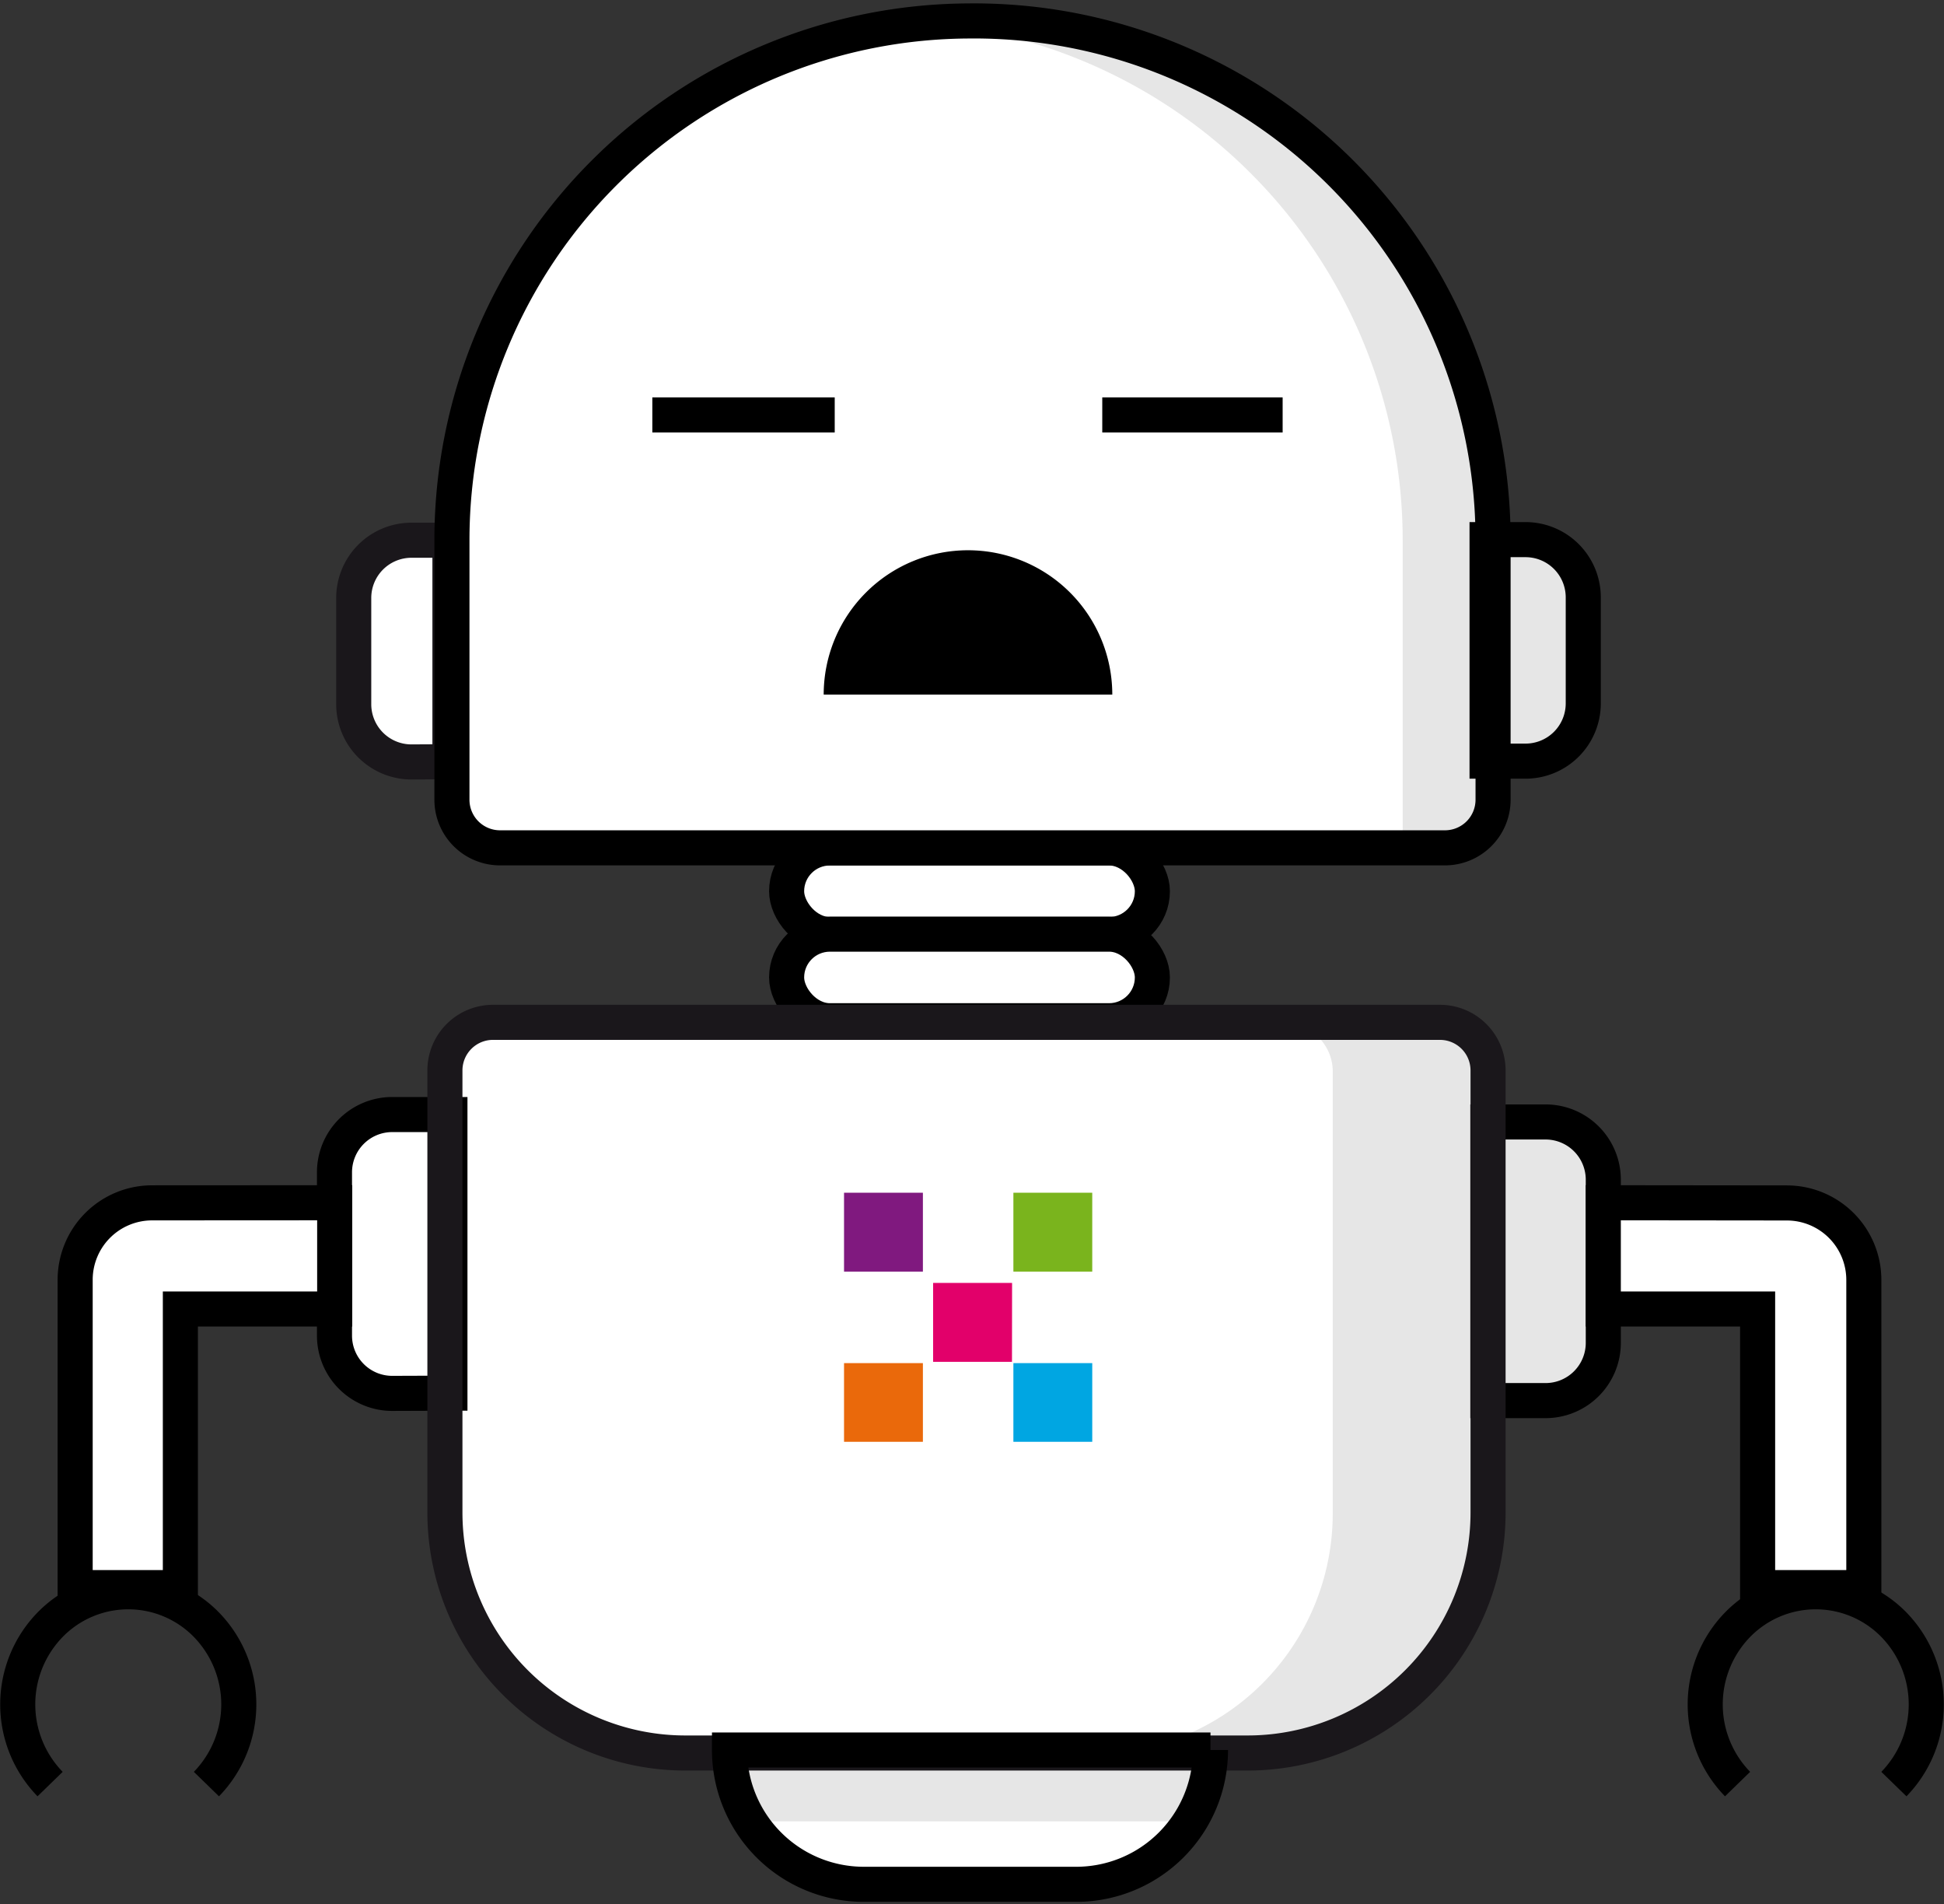 <svg class="negative" xmlns="http://www.w3.org/2000/svg" height="190" width="194" viewBox="0 0 194 190">
	<rect x="0" y="0" width="194" height="190" fill="#333333" stroke="none"/>
	<defs>
		<style>.cls-1,.cls-3,.cls-4{fill:#fff;}.cls-2,.cls-5{fill:#e6e6e6;}.cls-3,.cls-5,.cls-6{stroke:#000;}.cls-3,.cls-4,.cls-5,.cls-6,.cls-7{stroke-miterlimit:10;stroke-width:3.5px;}.cls-4,.cls-7{stroke:#1a171b;}.cls-6,.cls-7{fill:none;}.cls-8{fill:#80197f;}.cls-9{fill:#00a6e2;}.cls-10{fill:#ea690b;}.cls-11{fill:#e2006a;}.cls-12{fill:#7ab41d;}</style>
	</defs>
	<path class="cls-1" style="fill:#fff" d="m49.7 102h94a4.8 4.8 0 0 1 4.8 4.8v44.1a24 24 0 0 1 -24 24h-56.1a24 24 0 0 1 -24 -24v-44.1a4.8 4.8 0 0 1 4.83 -4.8z"/>
	<path class="cls-2" style="fill:#e6e6e6" d="m109 175a24 24 0 0 0 24 -24v-44.1a4.8 4.8 0 0 0 -4.8 -4.8h15.3a4.8 4.8 0 0 1 4.8 4.8v44.1a24 24 0 0 1 -24 24z"/>
	<path class="cls-1" style="fill:#fff" d="m107 188h-20.8a13.4 13.4 0 0 1 -13.4 -13.4h48a13.4 13.4 0 0 1 -13.4 13.4z"/>
	<path class="cls-2" style="fill:#e6e6e6" d="m121 175h-48.3a13.4 13.4 0 0 0 1.81 6.72h44.4a13.4 13.4 0 0 0 1.83 -6.72z"/>
	<rect style="stroke:#000;stroke-width:3.5px;stroke-miterlimit:10;fill:#fff" class="cls-3" rx="4.32" ry="4.32" height="8.64" width="36.5" y="84.6" x="78.5"/>
	<rect style="stroke:#000;stroke-width:3.5px;stroke-miterlimit:10;fill:#fff" class="cls-3" rx="4.32" ry="4.32" height="8.64" width="36.5" y="93.2" x="78.5"/>
	<path class="cls-1" style="fill:#fff" d="m96.7 2.09a51.8 51.8 0 0 1 52.3 51.8v25.9a4.8 4.8 0 0 1 -4.8 4.8h-94.3a4.8 4.8 0 0 1 -4.8 -4.8v-25.9a51.8 51.8 0 0 1 51.8 -51.8z"/>
	<path class="cls-2" style="fill:#e6e6e6" d="m96.7 2.09c-1.46 0-2.89.08-4.32.19a51.8 51.8 0 0 1 47.6 51.6v30.7h3.82a4.8 4.8 0 0 0 4.8 -4.8v-25.9a51.8 51.8 0 0 0 -52.3 -51.8z"/>
	<path class="cls-4" style="stroke:#1a171b;stroke-width:3.5px;stroke-miterlimit:10;fill:#fff" d="m44.9 76v-22.1h-3.84a5.76 5.76 0 0 0 -5.76 5.76v10.6a5.76 5.76 0 0 0 5.76 5.76z"/>
	<path class="cls-5" style="stroke:#000;stroke-width:3.5px;stroke-miterlimit:10;fill:#e6e6e6" d="m158 70.2v-10.6a5.76 5.76 0 0 0 -5.76 -5.76h-3.84v22.1h3.84a5.76 5.76 0 0 0 5.76 -5.76z"/>
	<path class="cls-3" style="stroke:#000;stroke-width:3.5px;stroke-miterlimit:10;fill:#fff" d="m44.9 139v-27.8h-5.76a5.76 5.76 0 0 0 -5.76 5.76v16.3a5.76 5.76 0 0 0 5.76 5.76z"/>
	<path class="cls-5" style="stroke:#000;stroke-width:3.5px;stroke-miterlimit:10;fill:#e6e6e6" d="m160 134v-16.3a5.76 5.76 0 0 0 -5.76 -5.76h-5.76v27.8h5.76a5.76 5.76 0 0 0 5.76 -5.76z"/>
	<path d="m111 69.3a14.4 14.4 0 0 0 -28.8 0z"/>
	<line style="stroke:#000;stroke-width:3.5px;stroke-miterlimit:10;fill:none" x1="65.1" class="cls-6" y1="41.4" x2="83.3" y2="41.4"/>
	<line style="stroke:#000;stroke-width:3.5px;stroke-miterlimit:10;fill:none" x1="110" class="cls-6" y1="41.4" x2="128" y2="41.4"/>
	<path class="cls-3" style="stroke:#000;stroke-width:3.5px;stroke-miterlimit:10;fill:#fff" d="m33.4 120v10.6h-15.4v27.8h-10.5v-30.7a7.68 7.68 0 0 1 7.67 -7.69z"/>
	<path class="cls-3" style="stroke:#000;stroke-width:3.5px;stroke-miterlimit:10;fill:#fff" d="m160 120v10.6h15.4v27.8h10.6v-30.7a7.68 7.68 0 0 0 -7.68 -7.68z"/>
	<path class="cls-6" style="stroke:#000;stroke-width:3.5px;stroke-miterlimit:10;fill:none" d="m20.6 178a11.4 11.4 0 0 0 0 -15.9 10.9 10.9 0 0 0 -15.6 0 11.4 11.4 0 0 0 0 15.9"/>
	<path class="cls-6" style="stroke:#000;stroke-width:3.5px;stroke-miterlimit:10;fill:none" d="m189 178a11.4 11.4 0 0 0 0 -15.9 10.9 10.9 0 0 0 -15.6 0 11.4 11.4 0 0 0 0 15.9"/>
	<path class="cls-6" style="stroke:#000;stroke-width:3.5px;stroke-miterlimit:10;fill:none" d="m96.7 2.09a51.8 51.8 0 0 1 52.3 51.8v25.9a4.8 4.8 0 0 1 -4.8 4.8h-94.3a4.8 4.8 0 0 1 -4.8 -4.8v-25.9a51.8 51.8 0 0 1 51.8 -51.8z"/>
	<path class="cls-7" style="stroke:#1a171b;stroke-width:3.5px;stroke-miterlimit:10;fill:none" d="m49.7 102h94a4.8 4.8 0 0 1 4.8 4.8v44.1a24 24 0 0 1 -24 24h-56.1a24 24 0 0 1 -24 -24v-44.1a4.8 4.8 0 0 1 4.83 -4.8z"/>
	<path class="cls-6" style="stroke:#000;stroke-width:3.5px;stroke-miterlimit:10;fill:none" d="m107 188h-20.8a13.4 13.4 0 0 1 -13.4 -13.4h48a13.4 13.4 0 0 1 -13.4 13.4z"/>
	<path class="cls-8" style="fill:#80197f" d="m92.1 119h-7.87v7.87h7.87z"/>
	<path class="cls-9" style="fill:#00a6e2" d="m109 136h-7.87v7.85h7.87z"/>
	<path class="cls-10" style="fill:#ea690b" d="m92.1 136h-7.87v7.85h7.87z"/>
	<path class="cls-11" style="fill:#e2006a" d="m101 128h-7.88v7.87h7.87z"/>
	<path class="cls-12" style="fill:#7ab41d" d="m109 119h-7.87v7.87h7.87z"/>
</svg>
